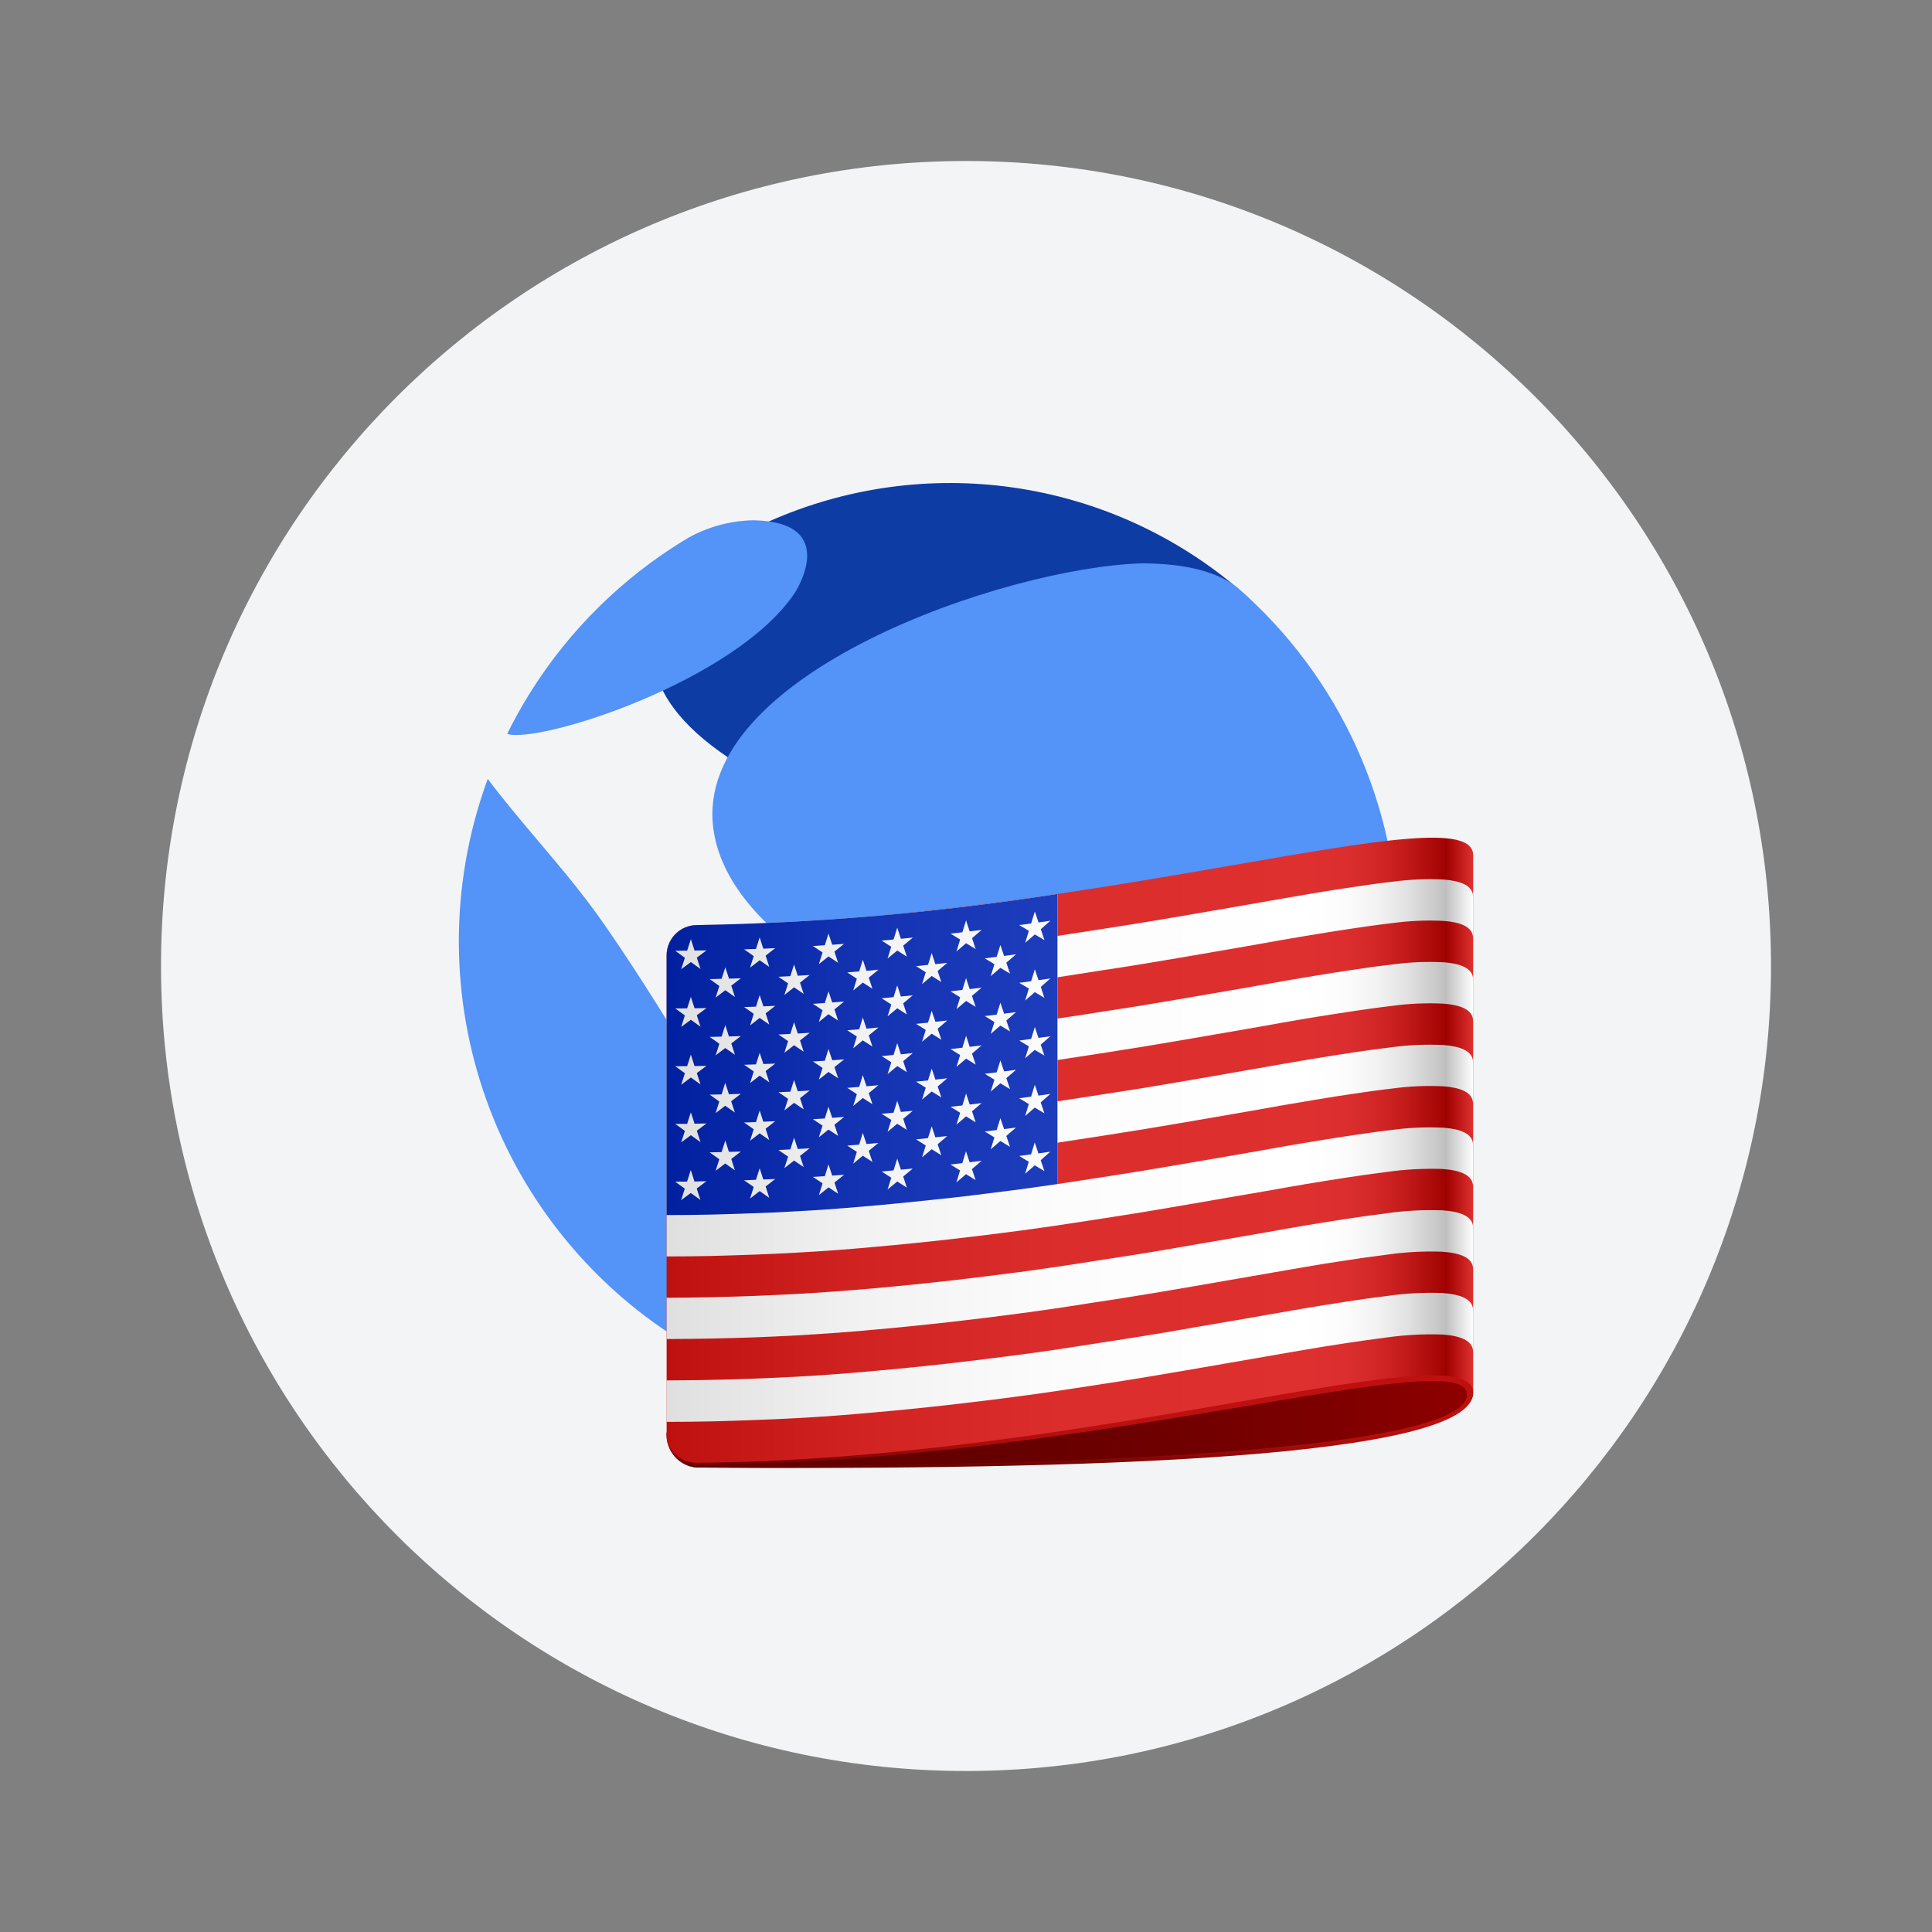 <svg width="24" height="24" viewBox="0 0 24 24" fill="none" xmlns="http://www.w3.org/2000/svg">
    <rect x="0" y="0" width="24" height="24" fill="#808080" stroke="none"/>
    <path d="M12 22C17.523 22 22 17.523 22 12C22 6.477 17.523 2 12 2C6.477 2 2 6.477 2 12C2 17.523 6.477 22 12 22Z" fill="#F3F4F5"/>
    <path d="M10.719 14.92C11.039 16.103 12.186 17.005 12.766 16.968C12.786 16.966 14.963 16.561 16.155 14.57C17.082 13.02 16.767 11.524 15.505 11.491C15.052 11.524 10.11 12.666 10.72 14.92L10.719 14.92ZM15.388 7.321L15.386 7.32L15.388 7.319C14.594 6.643 13.624 6.206 12.592 6.057C11.559 5.908 10.506 6.054 9.553 6.477C9.432 6.527 9.315 6.585 9.201 6.649C9.123 6.69 9.045 6.731 8.97 6.777L8.988 6.783C8.765 6.934 8.568 7.121 8.404 7.336C6.816 9.435 12.142 10.961 14.99 10.966C16.3 11.906 16.668 8.318 15.388 7.321V7.321Z" fill="#0E3CA5"/>
    <path d="M9.874 7.364C9.142 8.464 6.705 9.239 6.304 9.118L6.302 9.113C6.318 9.08 6.335 9.047 6.352 9.014C6.767 8.213 7.362 7.519 8.089 6.986C8.239 6.876 8.395 6.773 8.555 6.678C8.802 6.541 9.079 6.468 9.361 6.463C10.446 6.484 9.88 7.355 9.874 7.364L9.874 7.364ZM9.274 15.136C9.326 15.481 9.272 16.847 9.202 16.961C9.141 16.965 9.014 16.973 8.647 16.767C7.474 16.098 6.569 15.043 6.086 13.782C5.604 12.521 5.572 11.132 5.998 9.851C6.017 9.792 6.038 9.734 6.059 9.676C6.48 10.236 6.966 10.742 7.38 11.307C7.774 11.845 8.316 12.722 8.427 12.91C9.112 14.073 9.221 14.791 9.273 15.136L9.274 15.136ZM17.371 11.695C17.372 12.429 17.234 13.156 16.965 13.839C16.277 14.577 11.643 12.759 11.598 12.739C10.964 12.461 9.035 11.617 8.861 10.29C8.611 8.379 12.485 7.048 14.188 6.998C14.392 7 15.013 7.007 15.375 7.302C16.003 7.849 16.506 8.524 16.85 9.282C17.194 10.04 17.372 10.863 17.371 11.695V11.695ZM14.234 16.871C13.729 17.107 13.172 16.935 13.317 16.443C13.594 15.498 16.017 14.53 16.552 14.477C16.618 14.47 16.646 14.515 16.616 14.566C16.059 15.546 15.232 16.346 14.234 16.87" fill="#5493F7"/>
    <path d="M8.281 17.797C8.274 17.903 8.309 18.008 8.379 18.09C8.448 18.171 8.547 18.221 8.654 18.23C13.562 18.264 18.3 18.038 18.3 17.303C18.3 15.077 8.281 17.797 8.281 17.797Z" fill="url(#paint0_linear_2450_35756)"/>
    <path d="M8.281 17.797C8.274 17.904 8.309 18.009 8.379 18.09C8.449 18.171 8.548 18.222 8.655 18.23C13.562 18.267 18.294 18.113 18.299 17.303C18.299 15.077 8.281 17.797 8.281 17.797ZM8.655 18.202C8.642 18.202 8.629 18.201 8.616 18.2C8.541 18.189 8.471 18.157 8.415 18.107C8.358 18.057 8.318 17.991 8.298 17.918C8.319 17.997 8.365 18.067 8.43 18.118C8.494 18.169 8.573 18.198 8.655 18.2C13.558 18.169 18.223 16.659 18.223 17.324C18.223 18.002 13.559 18.235 8.655 18.202V18.202Z" fill="url(#paint1_linear_2450_35756)"/>
    <path d="M8.656 11.492C8.606 11.492 8.558 11.502 8.512 11.521C8.467 11.539 8.425 11.567 8.391 11.602C8.356 11.637 8.328 11.678 8.309 11.723C8.291 11.769 8.281 11.818 8.281 11.867V17.797C8.281 17.896 8.32 17.991 8.39 18.061C8.46 18.131 8.554 18.171 8.653 18.171C13.561 18.135 18.305 16.51 18.3 17.303V10.624C18.305 9.831 13.563 11.456 8.656 11.492V11.492Z" fill="url(#paint2_linear_2450_35756)"/>
    <path d="M9.379 15.585C9.554 15.578 9.725 15.571 9.893 15.561C10.062 15.552 10.226 15.541 10.388 15.529C10.55 15.517 10.709 15.504 10.866 15.489C11.022 15.475 11.177 15.461 11.329 15.445C11.482 15.43 11.632 15.414 11.781 15.397C12.074 15.364 12.367 15.328 12.659 15.289C12.803 15.27 12.947 15.25 13.091 15.229C13.234 15.208 13.376 15.186 13.519 15.164C13.663 15.142 13.807 15.12 13.951 15.097C14.095 15.074 14.24 15.051 14.386 15.026C14.531 15.002 14.677 14.976 14.825 14.951C14.974 14.925 15.124 14.9 15.275 14.873C15.427 14.847 15.581 14.821 15.736 14.794C15.892 14.766 16.05 14.738 16.211 14.711C16.372 14.684 16.535 14.658 16.702 14.632C16.869 14.607 17.022 14.584 17.23 14.558C17.456 14.526 17.685 14.514 17.914 14.521C18.129 14.536 18.299 14.591 18.299 14.741V14.226C18.299 14.079 18.136 14.025 17.936 14.009C17.722 13.998 17.508 14.007 17.296 14.036C17.097 14.059 16.953 14.081 16.802 14.103C16.652 14.125 16.506 14.148 16.361 14.172C16.217 14.195 16.075 14.22 15.934 14.244C15.793 14.269 15.653 14.294 15.511 14.319C15.37 14.343 15.228 14.368 15.083 14.393L14.64 14.469C14.49 14.495 14.337 14.521 14.177 14.547C14.017 14.573 13.85 14.599 13.677 14.626C13.504 14.652 13.324 14.681 13.136 14.709V14.195C13.324 14.167 13.504 14.138 13.677 14.112C13.85 14.085 14.017 14.059 14.177 14.033C14.337 14.007 14.491 13.981 14.64 13.955C14.79 13.929 14.938 13.904 15.083 13.879L15.511 13.805L15.934 13.73C16.075 13.706 16.217 13.682 16.361 13.658C16.506 13.633 16.652 13.611 16.802 13.589C16.953 13.566 17.097 13.545 17.296 13.522C17.508 13.493 17.722 13.484 17.936 13.495C18.136 13.511 18.299 13.565 18.299 13.713V13.199C18.299 13.052 18.136 12.998 17.936 12.982C17.722 12.971 17.508 12.98 17.296 13.008C17.097 13.032 16.953 13.053 16.803 13.075C16.652 13.098 16.506 13.121 16.361 13.145C16.217 13.168 16.075 13.193 15.934 13.217C15.793 13.242 15.653 13.267 15.512 13.291L15.083 13.366C14.938 13.391 14.791 13.416 14.641 13.442C14.49 13.468 14.337 13.494 14.177 13.52C14.017 13.545 13.85 13.572 13.677 13.598C13.504 13.625 13.324 13.653 13.137 13.681V13.168C13.324 13.14 13.505 13.111 13.677 13.085C13.85 13.057 14.017 13.032 14.177 13.006C14.337 12.98 14.491 12.954 14.641 12.928L15.083 12.852C15.227 12.827 15.37 12.803 15.512 12.778L15.934 12.703C16.223 12.652 16.513 12.605 16.803 12.562C16.953 12.54 17.097 12.518 17.297 12.495C17.509 12.466 17.723 12.457 17.936 12.468C18.136 12.484 18.3 12.538 18.3 12.686V12.171C18.3 12.023 18.136 11.97 17.936 11.954C17.723 11.943 17.509 11.952 17.297 11.981C17.097 12.004 16.953 12.025 16.803 12.048C16.652 12.07 16.506 12.093 16.362 12.117C16.217 12.14 16.076 12.165 15.934 12.189L15.512 12.264L15.083 12.338C14.939 12.363 14.792 12.387 14.641 12.414C14.49 12.44 14.337 12.466 14.177 12.492C14.017 12.517 13.85 12.544 13.677 12.57C13.504 12.597 13.324 12.626 13.137 12.653V12.14C13.324 12.112 13.503 12.083 13.677 12.056C13.85 12.03 14.017 12.004 14.177 11.978C14.337 11.952 14.49 11.926 14.641 11.9L15.083 11.824C15.227 11.799 15.37 11.775 15.512 11.75C15.653 11.725 15.793 11.7 15.934 11.675C16.076 11.651 16.217 11.626 16.362 11.603C16.506 11.579 16.652 11.556 16.803 11.534C16.953 11.512 17.097 11.49 17.297 11.467C17.509 11.438 17.723 11.429 17.936 11.44C18.137 11.456 18.3 11.51 18.3 11.657V11.144C18.3 10.996 18.137 10.943 17.936 10.926C17.723 10.915 17.509 10.925 17.297 10.953C17.097 10.976 16.953 10.998 16.803 11.02C16.652 11.042 16.506 11.065 16.362 11.089C16.218 11.113 16.076 11.137 15.935 11.162C15.794 11.186 15.653 11.211 15.512 11.236C15.37 11.261 15.228 11.285 15.084 11.31L14.641 11.386C14.32 11.442 13.999 11.494 13.677 11.543C13.504 11.569 13.324 11.598 13.137 11.626V11.105C11.653 11.337 10.156 11.466 8.655 11.492C8.606 11.492 8.557 11.502 8.512 11.521C8.467 11.54 8.425 11.567 8.39 11.602C8.356 11.637 8.328 11.678 8.309 11.723C8.29 11.769 8.281 11.818 8.281 11.867V15.608C8.473 15.608 8.659 15.606 8.842 15.602C9.025 15.598 9.204 15.591 9.379 15.585V15.585Z" fill="url(#paint3_linear_2450_35756)"/>
    <path d="M9.378 16.613C9.553 16.606 9.725 16.598 9.893 16.589C10.061 16.579 10.226 16.569 10.388 16.557C10.551 16.545 10.709 16.532 10.866 16.517C11.022 16.503 11.177 16.489 11.329 16.473C11.482 16.457 11.633 16.442 11.781 16.425C12.074 16.392 12.366 16.356 12.659 16.317C12.803 16.298 12.946 16.278 13.09 16.257C13.234 16.236 13.376 16.214 13.519 16.191C13.662 16.169 13.807 16.147 13.951 16.125C14.095 16.102 14.24 16.078 14.386 16.054C14.531 16.03 14.678 16.004 14.826 15.979L15.276 15.901C15.427 15.875 15.581 15.849 15.737 15.821C15.892 15.794 16.05 15.766 16.211 15.739C16.372 15.711 16.536 15.685 16.703 15.66C16.869 15.634 17.021 15.612 17.23 15.586C17.457 15.553 17.686 15.541 17.914 15.549C18.13 15.564 18.3 15.618 18.3 15.768V15.254C18.3 15.104 18.13 15.049 17.915 15.035C17.686 15.027 17.457 15.039 17.23 15.071C17.021 15.097 16.869 15.12 16.703 15.145C16.536 15.171 16.372 15.197 16.211 15.224C16.05 15.251 15.893 15.279 15.737 15.307C15.581 15.334 15.428 15.361 15.276 15.387C15.124 15.413 14.974 15.438 14.826 15.464C14.678 15.49 14.531 15.515 14.386 15.54C14.241 15.564 14.095 15.588 13.951 15.61L13.519 15.677C13.376 15.7 13.233 15.722 13.09 15.742C12.947 15.763 12.804 15.784 12.659 15.803C12.514 15.822 12.369 15.84 12.223 15.858C12.076 15.876 11.93 15.894 11.781 15.911C11.632 15.927 11.482 15.943 11.329 15.959C11.177 15.975 11.022 15.988 10.866 16.003C10.709 16.017 10.55 16.03 10.388 16.042C10.227 16.054 10.061 16.065 9.893 16.074C9.724 16.083 9.553 16.091 9.378 16.098C9.203 16.105 9.025 16.11 8.842 16.114C8.659 16.118 8.472 16.121 8.281 16.121V16.634C8.647 16.633 9.013 16.626 9.378 16.613V16.613Z" fill="url(#paint4_linear_2450_35756)"/>
    <path d="M17.914 16.062C17.686 16.054 17.457 16.066 17.23 16.099C17.021 16.124 16.869 16.147 16.703 16.173C16.536 16.198 16.372 16.225 16.211 16.252C16.051 16.279 15.892 16.307 15.737 16.334C15.582 16.362 15.427 16.388 15.276 16.414L14.826 16.491C14.677 16.517 14.531 16.543 14.386 16.567C14.24 16.591 14.095 16.615 13.951 16.637C13.806 16.66 13.663 16.682 13.519 16.704C13.375 16.726 13.233 16.749 13.09 16.77C12.947 16.791 12.802 16.811 12.658 16.83C12.366 16.869 12.073 16.904 11.781 16.938C11.632 16.955 11.481 16.97 11.329 16.986C11.176 17.002 11.022 17.016 10.865 17.03C10.708 17.044 10.55 17.058 10.388 17.07C10.226 17.082 10.061 17.093 9.892 17.102C9.355 17.131 8.818 17.147 8.28 17.148V17.663C8.472 17.663 8.659 17.661 8.841 17.657C9.023 17.652 9.202 17.647 9.378 17.64C9.553 17.634 9.724 17.626 9.892 17.617C10.06 17.608 10.225 17.597 10.388 17.585C10.55 17.573 10.709 17.559 10.865 17.545C11.022 17.531 11.176 17.517 11.329 17.501C11.482 17.486 11.633 17.47 11.781 17.453C11.928 17.436 12.076 17.419 12.222 17.401C12.368 17.383 12.514 17.365 12.658 17.345C12.803 17.326 12.946 17.306 13.09 17.285C13.234 17.264 13.376 17.242 13.519 17.22C13.662 17.198 13.807 17.175 13.951 17.153C14.095 17.13 14.24 17.107 14.385 17.082C14.531 17.058 14.678 17.032 14.826 17.007L15.276 16.929L15.737 16.849C15.892 16.822 16.05 16.794 16.211 16.767C16.372 16.74 16.536 16.713 16.703 16.688C16.869 16.663 17.022 16.64 17.23 16.614C17.457 16.582 17.686 16.57 17.914 16.578C18.13 16.592 18.3 16.647 18.3 16.797V16.281C18.3 16.131 18.13 16.077 17.914 16.062V16.062Z" fill="url(#paint5_linear_2450_35756)"/>
    <path d="M9.346 15.072C9.509 15.066 9.666 15.06 9.82 15.051C9.974 15.043 10.124 15.034 10.271 15.024C10.418 15.013 10.565 15.002 10.71 14.989C11.007 14.964 11.303 14.935 11.6 14.903C11.753 14.887 11.91 14.87 12.072 14.85C12.235 14.83 12.405 14.809 12.582 14.786C12.758 14.762 12.943 14.738 13.136 14.709V11.105C11.653 11.337 10.156 11.466 8.656 11.492C8.607 11.492 8.558 11.502 8.512 11.521C8.467 11.54 8.426 11.567 8.391 11.602C8.356 11.637 8.329 11.678 8.31 11.724C8.291 11.769 8.281 11.818 8.281 11.867V15.094C8.476 15.094 8.66 15.092 8.837 15.088C9.014 15.084 9.183 15.078 9.346 15.072V15.072Z" fill="url(#paint6_linear_2450_35756)"/>
    <path d="M9.437 11.644C9.419 11.701 9.41 11.73 9.391 11.788L9.244 11.793L9.363 11.877L9.317 12.021C9.365 11.984 9.389 11.966 9.437 11.929C9.485 11.962 9.508 11.978 9.556 12.011C9.538 11.956 9.529 11.928 9.511 11.871L9.63 11.778C9.571 11.781 9.541 11.782 9.482 11.785L9.437 11.644Z" fill="url(#paint7_linear_2450_35756)"/>
    <path d="M9.864 13.416L9.818 13.561L9.67 13.568L9.79 13.65C9.772 13.708 9.763 13.737 9.744 13.794C9.792 13.757 9.816 13.738 9.864 13.7C9.912 13.732 9.936 13.748 9.984 13.781L9.938 13.642L10.058 13.547C9.999 13.55 9.969 13.552 9.91 13.556L9.864 13.416Z" fill="url(#paint8_linear_2450_35756)"/>
    <path d="M9.91 14.273L9.864 14.133L9.818 14.278L9.67 14.286C9.718 14.319 9.742 14.335 9.79 14.368C9.772 14.425 9.763 14.454 9.744 14.511C9.792 14.474 9.816 14.455 9.864 14.417C9.912 14.449 9.936 14.466 9.984 14.498L9.938 14.359L10.058 14.264C9.999 14.268 9.969 14.271 9.91 14.273V14.273Z" fill="url(#paint9_linear_2450_35756)"/>
    <path d="M9.437 13.078C9.419 13.136 9.409 13.164 9.391 13.222C9.332 13.224 9.303 13.225 9.244 13.227C9.292 13.261 9.315 13.277 9.363 13.31L9.318 13.454C9.365 13.418 9.389 13.399 9.437 13.362C9.485 13.395 9.508 13.412 9.557 13.445C9.538 13.389 9.529 13.361 9.511 13.305L9.63 13.212C9.571 13.214 9.541 13.216 9.483 13.218L9.437 13.078Z" fill="url(#paint10_linear_2450_35756)"/>
    <path d="M9.437 13.795L9.391 13.939C9.332 13.941 9.302 13.942 9.243 13.944L9.363 14.028L9.317 14.171L9.437 14.079L9.556 14.162C9.538 14.105 9.529 14.078 9.511 14.021C9.559 13.984 9.582 13.965 9.63 13.928L9.482 13.934L9.437 13.795V13.795Z" fill="url(#paint11_linear_2450_35756)"/>
    <path d="M9.437 12.361L9.391 12.505L9.244 12.51L9.363 12.594L9.318 12.738C9.365 12.701 9.389 12.682 9.437 12.645C9.485 12.678 9.508 12.695 9.557 12.728C9.538 12.672 9.529 12.644 9.511 12.588L9.63 12.495C9.571 12.497 9.542 12.499 9.483 12.501C9.464 12.445 9.455 12.417 9.437 12.361V12.361Z" fill="url(#paint12_linear_2450_35756)"/>
    <path d="M10.718 14.073L10.673 14.219C10.614 14.224 10.584 14.226 10.525 14.231C10.573 14.263 10.597 14.279 10.644 14.309L10.599 14.455L10.718 14.357L10.838 14.434C10.823 14.389 10.807 14.342 10.792 14.296L10.912 14.198C10.853 14.203 10.823 14.206 10.764 14.211C10.746 14.155 10.737 14.128 10.718 14.073V14.073Z" fill="url(#paint13_linear_2450_35756)"/>
    <path d="M9.864 12.699L9.818 12.844C9.759 12.847 9.73 12.848 9.67 12.851L9.79 12.933L9.744 13.078L9.864 12.984C9.912 13.016 9.936 13.032 9.984 13.065C9.966 13.009 9.956 12.981 9.938 12.925L10.058 12.83C9.999 12.834 9.969 12.836 9.91 12.839L9.864 12.699Z" fill="url(#paint14_linear_2450_35756)"/>
    <path d="M10.292 13.748L10.246 13.894L10.098 13.903L10.218 13.983L10.172 14.128L10.292 14.032L10.412 14.111L10.366 13.972C10.414 13.934 10.438 13.914 10.486 13.875L10.338 13.886C10.322 13.84 10.307 13.794 10.292 13.748V13.748Z" fill="url(#paint15_linear_2450_35756)"/>
    <path d="M10.338 14.604L10.292 14.465L10.246 14.611C10.187 14.615 10.158 14.617 10.098 14.62L10.218 14.7L10.173 14.846C10.22 14.807 10.244 14.788 10.292 14.75C10.34 14.782 10.364 14.798 10.412 14.829L10.366 14.69C10.414 14.652 10.438 14.632 10.486 14.593L10.338 14.604V14.604Z" fill="url(#paint16_linear_2450_35756)"/>
    <path d="M9.864 11.982L9.818 12.126C9.759 12.129 9.73 12.131 9.67 12.134L9.79 12.216C9.772 12.274 9.763 12.303 9.744 12.36C9.792 12.322 9.816 12.303 9.864 12.265C9.912 12.297 9.936 12.313 9.984 12.347L9.938 12.207C9.986 12.169 10.01 12.15 10.058 12.112C9.999 12.116 9.969 12.117 9.91 12.121L9.864 11.982Z" fill="url(#paint17_linear_2450_35756)"/>
    <path d="M10.292 13.031L10.246 13.177C10.187 13.18 10.158 13.183 10.098 13.186L10.218 13.266L10.172 13.411L10.292 13.316L10.412 13.395L10.366 13.256L10.486 13.16L10.338 13.171L10.292 13.031Z" fill="url(#paint18_linear_2450_35756)"/>
    <path d="M9.482 14.652L9.437 14.512L9.391 14.656L9.243 14.662C9.291 14.695 9.315 14.712 9.363 14.745L9.317 14.889L9.437 14.796L9.556 14.88L9.511 14.739L9.63 14.646L9.482 14.652V14.652Z" fill="url(#paint19_linear_2450_35756)"/>
    <path d="M8.582 13.101L8.536 13.244C8.477 13.244 8.447 13.244 8.388 13.245C8.436 13.28 8.46 13.297 8.508 13.332L8.462 13.475L8.582 13.385C8.63 13.42 8.654 13.437 8.702 13.471L8.656 13.33L8.776 13.24C8.717 13.241 8.687 13.242 8.628 13.243L8.582 13.101Z" fill="url(#paint20_linear_2450_35756)"/>
    <path d="M8.582 12.384L8.536 12.526C8.477 12.526 8.447 12.527 8.388 12.527L8.508 12.614L8.462 12.757L8.582 12.668L8.702 12.754L8.656 12.612C8.704 12.577 8.728 12.559 8.776 12.523C8.717 12.524 8.687 12.524 8.628 12.525L8.582 12.384V12.384Z" fill="url(#paint21_linear_2450_35756)"/>
    <path d="M8.627 14.677L8.581 14.535L8.535 14.678C8.476 14.679 8.446 14.679 8.387 14.679L8.507 14.766L8.461 14.909L8.581 14.82L8.701 14.906C8.686 14.859 8.67 14.811 8.655 14.764L8.775 14.674C8.716 14.676 8.687 14.676 8.627 14.677V14.677Z" fill="url(#paint22_linear_2450_35756)"/>
    <path d="M10.172 12.695L10.291 12.599C10.339 12.631 10.364 12.647 10.411 12.678L10.366 12.539L10.485 12.442C10.426 12.447 10.397 12.449 10.338 12.453L10.292 12.315L10.246 12.46C10.187 12.464 10.157 12.466 10.098 12.47L10.218 12.549L10.172 12.695V12.695Z" fill="url(#paint23_linear_2450_35756)"/>
    <path d="M10.172 11.977C10.22 11.939 10.244 11.92 10.292 11.881C10.34 11.913 10.364 11.929 10.411 11.96L10.366 11.821C10.414 11.783 10.438 11.763 10.485 11.725C10.426 11.729 10.397 11.731 10.338 11.736L10.292 11.597L10.246 11.742C10.187 11.746 10.157 11.748 10.098 11.752L10.218 11.832L10.172 11.977Z" fill="url(#paint24_linear_2450_35756)"/>
    <path d="M8.582 13.818L8.536 13.961H8.388L8.508 14.049L8.462 14.191L8.582 14.102L8.702 14.188L8.656 14.046L8.776 13.956C8.717 13.957 8.687 13.958 8.628 13.959L8.582 13.818V13.818Z" fill="url(#paint25_linear_2450_35756)"/>
    <path d="M9.01 12.016L8.964 12.159C8.905 12.161 8.875 12.162 8.816 12.163L8.936 12.248L8.89 12.392L9.01 12.301L9.13 12.385L9.084 12.244L9.203 12.153L9.056 12.157C9.037 12.101 9.028 12.073 9.01 12.016V12.016Z" fill="url(#paint26_linear_2450_35756)"/>
    <path d="M9.01 12.734L8.964 12.877L8.816 12.881C8.864 12.915 8.888 12.932 8.936 12.966C8.917 13.023 8.908 13.052 8.89 13.11C8.938 13.073 8.962 13.056 9.009 13.019C9.057 13.053 9.082 13.069 9.13 13.103L9.084 12.962L9.203 12.871L9.055 12.875C9.037 12.818 9.028 12.79 9.01 12.734V12.734Z" fill="url(#paint27_linear_2450_35756)"/>
    <path d="M9.055 14.309L9.01 14.168L8.964 14.312C8.904 14.313 8.875 14.314 8.815 14.315L8.935 14.4L8.89 14.544L9.009 14.453L9.129 14.538L9.084 14.397L9.203 14.305L9.055 14.309Z" fill="url(#paint28_linear_2450_35756)"/>
    <path d="M9.009 13.451L8.964 13.595C8.905 13.596 8.875 13.597 8.816 13.598L8.935 13.683C8.917 13.741 8.908 13.769 8.89 13.827L9.009 13.736L9.129 13.82C9.111 13.764 9.102 13.736 9.083 13.68C9.131 13.643 9.156 13.625 9.203 13.588C9.144 13.59 9.114 13.591 9.055 13.593L9.009 13.451V13.451Z" fill="url(#paint29_linear_2450_35756)"/>
    <path d="M8.582 11.667L8.536 11.809C8.477 11.809 8.447 11.81 8.388 11.811C8.436 11.846 8.46 11.863 8.508 11.898L8.462 12.04L8.582 11.951C8.63 11.986 8.654 12.003 8.702 12.037L8.656 11.896L8.776 11.806C8.717 11.807 8.687 11.808 8.628 11.808L8.582 11.667V11.667Z" fill="url(#paint30_linear_2450_35756)"/>
    <path d="M10.718 13.356L10.673 13.502C10.613 13.507 10.584 13.509 10.525 13.514C10.573 13.546 10.596 13.561 10.644 13.592L10.599 13.738C10.647 13.699 10.671 13.679 10.718 13.64L10.838 13.717L10.792 13.579L10.912 13.481C10.852 13.486 10.823 13.489 10.764 13.494C10.746 13.439 10.737 13.411 10.718 13.356V13.356Z" fill="url(#paint31_linear_2450_35756)"/>
    <path d="M12.427 13.173L12.381 13.321L12.233 13.339L12.353 13.412L12.307 13.56L12.427 13.457C12.475 13.486 12.499 13.501 12.547 13.53L12.501 13.393L12.621 13.29L12.473 13.309L12.427 13.173Z" fill="url(#paint32_linear_2450_35756)"/>
    <path d="M12.427 12.456C12.409 12.515 12.399 12.545 12.381 12.604C12.322 12.611 12.292 12.615 12.233 12.622C12.281 12.652 12.305 12.666 12.353 12.696L12.307 12.843C12.355 12.802 12.379 12.782 12.427 12.74L12.547 12.813L12.501 12.677L12.621 12.573C12.562 12.581 12.532 12.585 12.473 12.592L12.427 12.456V12.456Z" fill="url(#paint33_linear_2450_35756)"/>
    <path d="M12.473 14.026L12.427 13.89L12.381 14.038C12.322 14.045 12.292 14.049 12.233 14.056L12.353 14.129L12.307 14.277L12.427 14.174C12.475 14.203 12.499 14.218 12.547 14.247L12.501 14.111L12.621 14.007L12.473 14.026V14.026Z" fill="url(#paint34_linear_2450_35756)"/>
    <path d="M12.001 12.15C11.983 12.209 11.974 12.238 11.955 12.297L11.808 12.315L11.927 12.389L11.882 12.536C11.93 12.495 11.953 12.475 12.001 12.434L12.12 12.508L12.074 12.371L12.194 12.269L12.046 12.287C12.03 12.241 12.015 12.196 12.001 12.15V12.15Z" fill="url(#paint35_linear_2450_35756)"/>
    <path d="M12.427 11.739L12.381 11.886C12.322 11.894 12.292 11.898 12.233 11.905L12.353 11.978L12.307 12.126C12.355 12.085 12.379 12.064 12.427 12.023L12.547 12.095C12.532 12.05 12.517 12.005 12.501 11.959C12.549 11.918 12.573 11.897 12.621 11.855L12.473 11.875L12.427 11.739Z" fill="url(#paint36_linear_2450_35756)"/>
    <path d="M12.001 11.433C11.983 11.492 11.974 11.522 11.955 11.581L11.808 11.598C11.856 11.627 11.88 11.642 11.927 11.671L11.882 11.819C11.93 11.778 11.953 11.758 12.001 11.717L12.12 11.79L12.075 11.654C12.123 11.613 12.146 11.592 12.194 11.552L12.046 11.57C12.03 11.524 12.015 11.479 12.001 11.433V11.433Z" fill="url(#paint37_linear_2450_35756)"/>
    <path d="M12.855 12.758L12.809 12.906C12.75 12.914 12.72 12.918 12.661 12.926L12.781 12.998L12.735 13.146L12.854 13.042L12.974 13.113C12.956 13.059 12.947 13.032 12.928 12.977C12.976 12.936 13 12.915 13.048 12.873C12.989 12.881 12.959 12.885 12.9 12.893L12.855 12.758V12.758Z" fill="url(#paint38_linear_2450_35756)"/>
    <path d="M12.855 12.041L12.809 12.189C12.75 12.197 12.72 12.201 12.661 12.209C12.709 12.238 12.733 12.252 12.781 12.28L12.735 12.429L12.855 12.325L12.974 12.396C12.956 12.342 12.947 12.315 12.929 12.26C12.977 12.218 13 12.197 13.048 12.155L12.901 12.176L12.855 12.041V12.041Z" fill="url(#paint39_linear_2450_35756)"/>
    <path d="M12.9 14.328L12.854 14.192L12.808 14.34C12.749 14.348 12.72 14.352 12.661 14.36L12.78 14.432L12.734 14.581C12.782 14.539 12.806 14.518 12.854 14.476L12.974 14.548L12.928 14.412L13.047 14.307C12.988 14.315 12.96 14.32 12.9 14.328Z" fill="url(#paint40_linear_2450_35756)"/>
    <path d="M12.855 11.323L12.809 11.472C12.75 11.48 12.72 11.484 12.661 11.492L12.781 11.563L12.735 11.712L12.855 11.608C12.903 11.636 12.927 11.65 12.975 11.679C12.956 11.624 12.947 11.597 12.929 11.543C12.977 11.501 13.001 11.48 13.048 11.438C12.989 11.447 12.96 11.451 12.901 11.459L12.855 11.323Z" fill="url(#paint41_linear_2450_35756)"/>
    <path d="M12.855 13.475L12.809 13.623L12.661 13.643L12.78 13.715L12.735 13.863L12.854 13.759L12.974 13.83L12.928 13.694C12.976 13.652 13 13.632 13.048 13.589C12.989 13.598 12.959 13.602 12.9 13.61L12.855 13.475V13.475Z" fill="url(#paint42_linear_2450_35756)"/>
    <path d="M12.001 12.867C11.983 12.926 11.974 12.956 11.955 13.015L11.808 13.032C11.856 13.061 11.88 13.076 11.927 13.106L11.882 13.253L12.001 13.151L12.12 13.225L12.075 13.088C12.123 13.047 12.146 13.027 12.194 12.986C12.135 12.993 12.105 12.997 12.046 13.004L12.001 12.867Z" fill="url(#paint43_linear_2450_35756)"/>
    <path d="M10.718 11.922L10.673 12.067C10.614 12.073 10.584 12.075 10.525 12.08L10.644 12.158L10.599 12.304C10.647 12.265 10.671 12.245 10.718 12.206C10.766 12.238 10.79 12.252 10.838 12.283L10.792 12.145C10.84 12.106 10.864 12.086 10.912 12.046L10.764 12.06C10.746 12.004 10.737 11.977 10.718 11.922V11.922Z" fill="url(#paint44_linear_2450_35756)"/>
    <path d="M11.146 13.675L11.1 13.822C11.041 13.828 11.011 13.83 10.952 13.836L11.072 13.912L11.026 14.059L11.146 13.96C11.194 13.99 11.217 14.005 11.265 14.036L11.22 13.898C11.268 13.859 11.291 13.838 11.339 13.799L11.191 13.813C11.173 13.759 11.164 13.731 11.146 13.675V13.675Z" fill="url(#paint45_linear_2450_35756)"/>
    <path d="M12.001 13.584L11.955 13.732C11.896 13.738 11.867 13.742 11.808 13.749C11.856 13.779 11.88 13.793 11.927 13.823L11.882 13.97C11.93 13.93 11.953 13.909 12.001 13.868L12.12 13.942L12.075 13.805C12.123 13.764 12.146 13.744 12.194 13.703C12.135 13.71 12.105 13.713 12.046 13.721C12.031 13.675 12.015 13.63 12.001 13.584V13.584Z" fill="url(#paint46_linear_2450_35756)"/>
    <path d="M11.146 12.241L11.1 12.387L10.952 12.401L11.072 12.478L11.026 12.625C11.074 12.585 11.098 12.565 11.146 12.525C11.194 12.556 11.217 12.571 11.265 12.602C11.247 12.546 11.238 12.519 11.22 12.464C11.268 12.424 11.292 12.404 11.339 12.364L11.191 12.379L11.146 12.241Z" fill="url(#paint47_linear_2450_35756)"/>
    <path d="M11.146 14.393L11.1 14.539C11.041 14.545 11.011 14.547 10.952 14.553L11.072 14.63L11.026 14.776L11.146 14.677L11.265 14.753L11.22 14.615C11.268 14.576 11.291 14.556 11.339 14.516L11.191 14.53L11.146 14.393V14.393Z" fill="url(#paint48_linear_2450_35756)"/>
    <path d="M10.718 12.64L10.673 12.786C10.613 12.791 10.584 12.793 10.525 12.798C10.573 12.83 10.596 12.846 10.644 12.876L10.599 13.022L10.718 12.924C10.766 12.955 10.79 12.971 10.838 13.001L10.792 12.863L10.912 12.764C10.852 12.77 10.823 12.773 10.764 12.778L10.718 12.64Z" fill="url(#paint49_linear_2450_35756)"/>
    <path d="M11.146 11.524L11.1 11.671C11.041 11.676 11.011 11.679 10.952 11.684L11.071 11.761L11.026 11.907L11.146 11.808C11.194 11.838 11.217 11.854 11.265 11.884L11.22 11.747C11.268 11.707 11.292 11.687 11.34 11.647C11.28 11.653 11.251 11.656 11.191 11.662L11.146 11.524V11.524Z" fill="url(#paint50_linear_2450_35756)"/>
    <path d="M11.146 12.958L11.1 13.105L10.952 13.119L11.072 13.196L11.026 13.343L11.146 13.243L11.265 13.319L11.22 13.182L11.339 13.082C11.28 13.088 11.251 13.091 11.191 13.097C11.173 13.041 11.164 13.013 11.146 12.958V12.958Z" fill="url(#paint51_linear_2450_35756)"/>
    <path d="M12.045 14.438C12.027 14.384 12.018 14.356 12 14.302L11.954 14.449C11.896 14.456 11.866 14.459 11.807 14.466L11.926 14.54L11.881 14.688C11.929 14.647 11.952 14.626 12 14.586C12.048 14.615 12.072 14.63 12.119 14.659L12.074 14.523L12.194 14.42L12.045 14.438Z" fill="url(#paint52_linear_2450_35756)"/>
    <path d="M11.619 14.128L11.574 13.991L11.528 14.138L11.38 14.154L11.5 14.23L11.454 14.377L11.574 14.276L11.693 14.351L11.648 14.214C11.695 14.174 11.72 14.153 11.767 14.113C11.708 14.118 11.678 14.122 11.619 14.128V14.128Z" fill="url(#paint53_linear_2450_35756)"/>
    <path d="M11.574 11.839L11.528 11.986C11.469 11.993 11.439 11.995 11.38 12.002L11.5 12.078L11.454 12.225L11.574 12.124L11.693 12.199L11.648 12.062L11.767 11.961L11.619 11.977L11.574 11.839V11.839Z" fill="url(#paint54_linear_2450_35756)"/>
    <path d="M11.574 13.274L11.528 13.421L11.38 13.437L11.5 13.512L11.454 13.659L11.574 13.559L11.694 13.633L11.648 13.497L11.767 13.395C11.708 13.402 11.678 13.405 11.62 13.411L11.574 13.274V13.274Z" fill="url(#paint55_linear_2450_35756)"/>
    <path d="M11.574 12.556C11.556 12.615 11.546 12.645 11.528 12.704C11.469 12.71 11.439 12.713 11.38 12.719L11.5 12.794L11.454 12.941L11.574 12.841L11.694 12.916L11.648 12.779C11.696 12.738 11.72 12.718 11.767 12.677C11.708 12.684 11.679 12.687 11.62 12.693L11.574 12.556Z" fill="url(#paint56_linear_2450_35756)"/>
    <defs>
        <linearGradient id="paint0_linear_2450_35756" x1="8.281" y1="17.33" x2="18.3" y2="17.33" gradientUnits="userSpaceOnUse">
            <stop stop-color="#600000"/>
            <stop offset="0.327" stop-color="#630000"/>
            <stop offset="0.59" stop-color="#6D0000"/>
            <stop offset="0.83" stop-color="#7E0000"/>
            <stop offset="1" stop-color="#8F0000"/>
        </linearGradient>
        <linearGradient id="paint1_linear_2450_35756" x1="13.29" y1="16.427" x2="13.29" y2="18.235" gradientUnits="userSpaceOnUse">
            <stop offset="0.35" stop-color="#BF1010"/>
            <stop offset="0.645" stop-color="#BD1010"/>
            <stop offset="0.752" stop-color="#B60F0F"/>
            <stop offset="0.828" stop-color="#AB0D0D"/>
            <stop offset="0.889" stop-color="#9A0A0A"/>
            <stop offset="0.941" stop-color="#840606"/>
            <stop offset="0.987" stop-color="#690202"/>
            <stop offset="1" stop-color="#600000"/>
        </linearGradient>
        <linearGradient id="paint2_linear_2450_35756" x1="8.281" y1="14.289" x2="18.3" y2="14.289" gradientUnits="userSpaceOnUse">
            <stop stop-color="#BF1010"/>
            <stop offset="0.021" stop-color="#C11212"/>
            <stop offset="0.244" stop-color="#D22323"/>
            <stop offset="0.487" stop-color="#DC2D2D"/>
            <stop offset="0.791" stop-color="#DF3030"/>
            <stop offset="0.841" stop-color="#DC2E2E"/>
            <stop offset="0.882" stop-color="#D22626"/>
            <stop offset="0.919" stop-color="#C11919"/>
            <stop offset="0.954" stop-color="#A90808"/>
            <stop offset="0.966" stop-color="#9F0000"/>
            <stop offset="1" stop-color="#DF3030"/>
        </linearGradient>
        <linearGradient id="paint3_linear_2450_35756" x1="8.281" y1="13.264" x2="18.299" y2="13.264" gradientUnits="userSpaceOnUse">
            <stop stop-color="#DFDFDF"/>
            <stop offset="0.021" stop-color="#E1E1E1"/>
            <stop offset="0.244" stop-color="#F2F2F2"/>
            <stop offset="0.487" stop-color="#FCFCFC"/>
            <stop offset="0.791" stop-color="white"/>
            <stop offset="0.841" stop-color="#FCFCFC"/>
            <stop offset="0.882" stop-color="#F2F2F2"/>
            <stop offset="0.919" stop-color="#E1E1E1"/>
            <stop offset="0.954" stop-color="#C9C9C9"/>
            <stop offset="0.966" stop-color="#BFBFBF"/>
            <stop offset="1" stop-color="white"/>
        </linearGradient>
        <linearGradient id="paint4_linear_2450_35756" x1="8.281" y1="15.833" x2="18.3" y2="15.833" gradientUnits="userSpaceOnUse">
            <stop stop-color="#DFDFDF"/>
            <stop offset="0.021" stop-color="#E1E1E1"/>
            <stop offset="0.244" stop-color="#F2F2F2"/>
            <stop offset="0.487" stop-color="#FCFCFC"/>
            <stop offset="0.791" stop-color="white"/>
            <stop offset="0.841" stop-color="#FCFCFC"/>
            <stop offset="0.882" stop-color="#F2F2F2"/>
            <stop offset="0.919" stop-color="#E1E1E1"/>
            <stop offset="0.954" stop-color="#C9C9C9"/>
            <stop offset="0.966" stop-color="#BFBFBF"/>
            <stop offset="1" stop-color="white"/>
        </linearGradient>
        <linearGradient id="paint5_linear_2450_35756" x1="8.281" y1="16.86" x2="18.3" y2="16.86" gradientUnits="userSpaceOnUse">
            <stop stop-color="#DFDFDF"/>
            <stop offset="0.021" stop-color="#E1E1E1"/>
            <stop offset="0.244" stop-color="#F2F2F2"/>
            <stop offset="0.487" stop-color="#FCFCFC"/>
            <stop offset="0.791" stop-color="white"/>
            <stop offset="0.841" stop-color="#FCFCFC"/>
            <stop offset="0.882" stop-color="#F2F2F2"/>
            <stop offset="0.919" stop-color="#E1E1E1"/>
            <stop offset="0.954" stop-color="#C9C9C9"/>
            <stop offset="0.966" stop-color="#BFBFBF"/>
            <stop offset="1" stop-color="white"/>
        </linearGradient>
        <linearGradient id="paint6_linear_2450_35756" x1="8.281" y1="13.1" x2="18.299" y2="13.1" gradientUnits="userSpaceOnUse">
            <stop stop-color="#00209F"/>
            <stop offset="0.021" stop-color="#0222A1"/>
            <stop offset="0.244" stop-color="#1333B2"/>
            <stop offset="0.487" stop-color="#1D3DBC"/>
            <stop offset="0.791" stop-color="#2040BF"/>
            <stop offset="0.841" stop-color="#1E3DBC"/>
            <stop offset="0.882" stop-color="#1933B2"/>
            <stop offset="0.919" stop-color="#1122A1"/>
            <stop offset="0.954" stop-color="#050A89"/>
            <stop offset="0.966" stop-color="#00007F"/>
            <stop offset="1" stop-color="#2040BF"/>
        </linearGradient>
        <linearGradient id="paint7_linear_2450_35756" x1="8.281" y1="11.832" x2="18.299" y2="11.832" gradientUnits="userSpaceOnUse">
            <stop stop-color="#DFDFDF"/>
            <stop offset="0.021" stop-color="#E1E1E1"/>
            <stop offset="0.244" stop-color="#F2F2F2"/>
            <stop offset="0.487" stop-color="#FCFCFC"/>
            <stop offset="0.791" stop-color="white"/>
            <stop offset="0.841" stop-color="#FCFCFC"/>
            <stop offset="0.882" stop-color="#F2F2F2"/>
            <stop offset="0.919" stop-color="#E1E1E1"/>
            <stop offset="0.954" stop-color="#C9C9C9"/>
            <stop offset="0.966" stop-color="#BFBFBF"/>
            <stop offset="1" stop-color="white"/>
        </linearGradient>
        <linearGradient id="paint8_linear_2450_35756" x1="8.281" y1="13.606" x2="18.299" y2="13.606" gradientUnits="userSpaceOnUse">
            <stop stop-color="#DFDFDF"/>
            <stop offset="0.021" stop-color="#E1E1E1"/>
            <stop offset="0.244" stop-color="#F2F2F2"/>
            <stop offset="0.487" stop-color="#FCFCFC"/>
            <stop offset="0.791" stop-color="white"/>
            <stop offset="0.841" stop-color="#FCFCFC"/>
            <stop offset="0.882" stop-color="#F2F2F2"/>
            <stop offset="0.919" stop-color="#E1E1E1"/>
            <stop offset="0.954" stop-color="#C9C9C9"/>
            <stop offset="0.966" stop-color="#BFBFBF"/>
            <stop offset="1" stop-color="white"/>
        </linearGradient>
        <linearGradient id="paint9_linear_2450_35756" x1="8.281" y1="14.323" x2="18.299" y2="14.323" gradientUnits="userSpaceOnUse">
            <stop stop-color="#DFDFDF"/>
            <stop offset="0.021" stop-color="#E1E1E1"/>
            <stop offset="0.244" stop-color="#F2F2F2"/>
            <stop offset="0.487" stop-color="#FCFCFC"/>
            <stop offset="0.791" stop-color="white"/>
            <stop offset="0.841" stop-color="#FCFCFC"/>
            <stop offset="0.882" stop-color="#F2F2F2"/>
            <stop offset="0.919" stop-color="#E1E1E1"/>
            <stop offset="0.954" stop-color="#C9C9C9"/>
            <stop offset="0.966" stop-color="#BFBFBF"/>
            <stop offset="1" stop-color="white"/>
        </linearGradient>
        <linearGradient id="paint10_linear_2450_35756" x1="8.281" y1="13.266" x2="18.299" y2="13.266" gradientUnits="userSpaceOnUse">
            <stop stop-color="#DFDFDF"/>
            <stop offset="0.021" stop-color="#E1E1E1"/>
            <stop offset="0.244" stop-color="#F2F2F2"/>
            <stop offset="0.487" stop-color="#FCFCFC"/>
            <stop offset="0.791" stop-color="white"/>
            <stop offset="0.841" stop-color="#FCFCFC"/>
            <stop offset="0.882" stop-color="#F2F2F2"/>
            <stop offset="0.919" stop-color="#E1E1E1"/>
            <stop offset="0.954" stop-color="#C9C9C9"/>
            <stop offset="0.966" stop-color="#BFBFBF"/>
            <stop offset="1" stop-color="white"/>
        </linearGradient>
        <linearGradient id="paint11_linear_2450_35756" x1="8.281" y1="13.983" x2="18.299" y2="13.983" gradientUnits="userSpaceOnUse">
            <stop stop-color="#DFDFDF"/>
            <stop offset="0.021" stop-color="#E1E1E1"/>
            <stop offset="0.244" stop-color="#F2F2F2"/>
            <stop offset="0.487" stop-color="#FCFCFC"/>
            <stop offset="0.791" stop-color="white"/>
            <stop offset="0.841" stop-color="#FCFCFC"/>
            <stop offset="0.882" stop-color="#F2F2F2"/>
            <stop offset="0.919" stop-color="#E1E1E1"/>
            <stop offset="0.954" stop-color="#C9C9C9"/>
            <stop offset="0.966" stop-color="#BFBFBF"/>
            <stop offset="1" stop-color="white"/>
        </linearGradient>
        <linearGradient id="paint12_linear_2450_35756" x1="8.281" y1="12.549" x2="18.299" y2="12.549" gradientUnits="userSpaceOnUse">
            <stop stop-color="#DFDFDF"/>
            <stop offset="0.021" stop-color="#E1E1E1"/>
            <stop offset="0.244" stop-color="#F2F2F2"/>
            <stop offset="0.487" stop-color="#FCFCFC"/>
            <stop offset="0.791" stop-color="white"/>
            <stop offset="0.841" stop-color="#FCFCFC"/>
            <stop offset="0.882" stop-color="#F2F2F2"/>
            <stop offset="0.919" stop-color="#E1E1E1"/>
            <stop offset="0.954" stop-color="#C9C9C9"/>
            <stop offset="0.966" stop-color="#BFBFBF"/>
            <stop offset="1" stop-color="white"/>
        </linearGradient>
        <linearGradient id="paint13_linear_2450_35756" x1="8.28" y1="14.264" x2="18.301" y2="14.264" gradientUnits="userSpaceOnUse">
            <stop stop-color="#DFDFDF"/>
            <stop offset="0.021" stop-color="#E1E1E1"/>
            <stop offset="0.244" stop-color="#F2F2F2"/>
            <stop offset="0.487" stop-color="#FCFCFC"/>
            <stop offset="0.791" stop-color="white"/>
            <stop offset="0.841" stop-color="#FCFCFC"/>
            <stop offset="0.882" stop-color="#F2F2F2"/>
            <stop offset="0.919" stop-color="#E1E1E1"/>
            <stop offset="0.954" stop-color="#C9C9C9"/>
            <stop offset="0.966" stop-color="#BFBFBF"/>
            <stop offset="1" stop-color="white"/>
        </linearGradient>
        <linearGradient id="paint14_linear_2450_35756" x1="8.281" y1="12.889" x2="18.299" y2="12.889" gradientUnits="userSpaceOnUse">
            <stop stop-color="#DFDFDF"/>
            <stop offset="0.021" stop-color="#E1E1E1"/>
            <stop offset="0.244" stop-color="#F2F2F2"/>
            <stop offset="0.487" stop-color="#FCFCFC"/>
            <stop offset="0.791" stop-color="white"/>
            <stop offset="0.841" stop-color="#FCFCFC"/>
            <stop offset="0.882" stop-color="#F2F2F2"/>
            <stop offset="0.919" stop-color="#E1E1E1"/>
            <stop offset="0.954" stop-color="#C9C9C9"/>
            <stop offset="0.966" stop-color="#BFBFBF"/>
            <stop offset="1" stop-color="white"/>
        </linearGradient>
        <linearGradient id="paint15_linear_2450_35756" x1="8.281" y1="13.938" x2="18.299" y2="13.938" gradientUnits="userSpaceOnUse">
            <stop stop-color="#DFDFDF"/>
            <stop offset="0.021" stop-color="#E1E1E1"/>
            <stop offset="0.244" stop-color="#F2F2F2"/>
            <stop offset="0.487" stop-color="#FCFCFC"/>
            <stop offset="0.791" stop-color="white"/>
            <stop offset="0.841" stop-color="#FCFCFC"/>
            <stop offset="0.882" stop-color="#F2F2F2"/>
            <stop offset="0.919" stop-color="#E1E1E1"/>
            <stop offset="0.954" stop-color="#C9C9C9"/>
            <stop offset="0.966" stop-color="#BFBFBF"/>
            <stop offset="1" stop-color="white"/>
        </linearGradient>
        <linearGradient id="paint16_linear_2450_35756" x1="8.282" y1="14.655" x2="18.299" y2="14.655" gradientUnits="userSpaceOnUse">
            <stop stop-color="#DFDFDF"/>
            <stop offset="0.021" stop-color="#E1E1E1"/>
            <stop offset="0.244" stop-color="#F2F2F2"/>
            <stop offset="0.487" stop-color="#FCFCFC"/>
            <stop offset="0.791" stop-color="white"/>
            <stop offset="0.841" stop-color="#FCFCFC"/>
            <stop offset="0.882" stop-color="#F2F2F2"/>
            <stop offset="0.919" stop-color="#E1E1E1"/>
            <stop offset="0.954" stop-color="#C9C9C9"/>
            <stop offset="0.966" stop-color="#BFBFBF"/>
            <stop offset="1" stop-color="white"/>
        </linearGradient>
        <linearGradient id="paint17_linear_2450_35756" x1="8.281" y1="12.171" x2="18.299" y2="12.171" gradientUnits="userSpaceOnUse">
            <stop stop-color="#DFDFDF"/>
            <stop offset="0.021" stop-color="#E1E1E1"/>
            <stop offset="0.244" stop-color="#F2F2F2"/>
            <stop offset="0.487" stop-color="#FCFCFC"/>
            <stop offset="0.791" stop-color="white"/>
            <stop offset="0.841" stop-color="#FCFCFC"/>
            <stop offset="0.882" stop-color="#F2F2F2"/>
            <stop offset="0.919" stop-color="#E1E1E1"/>
            <stop offset="0.954" stop-color="#C9C9C9"/>
            <stop offset="0.966" stop-color="#BFBFBF"/>
            <stop offset="1" stop-color="white"/>
        </linearGradient>
        <linearGradient id="paint18_linear_2450_35756" x1="8.282" y1="13.221" x2="18.299" y2="13.221" gradientUnits="userSpaceOnUse">
            <stop stop-color="#DFDFDF"/>
            <stop offset="0.021" stop-color="#E1E1E1"/>
            <stop offset="0.244" stop-color="#F2F2F2"/>
            <stop offset="0.487" stop-color="#FCFCFC"/>
            <stop offset="0.791" stop-color="white"/>
            <stop offset="0.841" stop-color="#FCFCFC"/>
            <stop offset="0.882" stop-color="#F2F2F2"/>
            <stop offset="0.919" stop-color="#E1E1E1"/>
            <stop offset="0.954" stop-color="#C9C9C9"/>
            <stop offset="0.966" stop-color="#BFBFBF"/>
            <stop offset="1" stop-color="white"/>
        </linearGradient>
        <linearGradient id="paint19_linear_2450_35756" x1="8.281" y1="14.701" x2="18.299" y2="14.701" gradientUnits="userSpaceOnUse">
            <stop stop-color="#DFDFDF"/>
            <stop offset="0.021" stop-color="#E1E1E1"/>
            <stop offset="0.244" stop-color="#F2F2F2"/>
            <stop offset="0.487" stop-color="#FCFCFC"/>
            <stop offset="0.791" stop-color="white"/>
            <stop offset="0.841" stop-color="#FCFCFC"/>
            <stop offset="0.882" stop-color="#F2F2F2"/>
            <stop offset="0.919" stop-color="#E1E1E1"/>
            <stop offset="0.954" stop-color="#C9C9C9"/>
            <stop offset="0.966" stop-color="#BFBFBF"/>
            <stop offset="1" stop-color="white"/>
        </linearGradient>
        <linearGradient id="paint20_linear_2450_35756" x1="8.281" y1="13.288" x2="18.301" y2="13.288" gradientUnits="userSpaceOnUse">
            <stop stop-color="#DFDFDF"/>
            <stop offset="0.021" stop-color="#E1E1E1"/>
            <stop offset="0.244" stop-color="#F2F2F2"/>
            <stop offset="0.487" stop-color="#FCFCFC"/>
            <stop offset="0.791" stop-color="white"/>
            <stop offset="0.841" stop-color="#FCFCFC"/>
            <stop offset="0.882" stop-color="#F2F2F2"/>
            <stop offset="0.919" stop-color="#E1E1E1"/>
            <stop offset="0.954" stop-color="#C9C9C9"/>
            <stop offset="0.966" stop-color="#BFBFBF"/>
            <stop offset="1" stop-color="white"/>
        </linearGradient>
        <linearGradient id="paint21_linear_2450_35756" x1="8.281" y1="12.57" x2="18.301" y2="12.57" gradientUnits="userSpaceOnUse">
            <stop stop-color="#DFDFDF"/>
            <stop offset="0.021" stop-color="#E1E1E1"/>
            <stop offset="0.244" stop-color="#F2F2F2"/>
            <stop offset="0.487" stop-color="#FCFCFC"/>
            <stop offset="0.791" stop-color="white"/>
            <stop offset="0.841" stop-color="#FCFCFC"/>
            <stop offset="0.882" stop-color="#F2F2F2"/>
            <stop offset="0.919" stop-color="#E1E1E1"/>
            <stop offset="0.954" stop-color="#C9C9C9"/>
            <stop offset="0.966" stop-color="#BFBFBF"/>
            <stop offset="1" stop-color="white"/>
        </linearGradient>
        <linearGradient id="paint22_linear_2450_35756" x1="8.281" y1="14.722" x2="18.298" y2="14.722" gradientUnits="userSpaceOnUse">
            <stop stop-color="#DFDFDF"/>
            <stop offset="0.021" stop-color="#E1E1E1"/>
            <stop offset="0.244" stop-color="#F2F2F2"/>
            <stop offset="0.487" stop-color="#FCFCFC"/>
            <stop offset="0.791" stop-color="white"/>
            <stop offset="0.841" stop-color="#FCFCFC"/>
            <stop offset="0.882" stop-color="#F2F2F2"/>
            <stop offset="0.919" stop-color="#E1E1E1"/>
            <stop offset="0.954" stop-color="#C9C9C9"/>
            <stop offset="0.966" stop-color="#BFBFBF"/>
            <stop offset="1" stop-color="white"/>
        </linearGradient>
        <linearGradient id="paint23_linear_2450_35756" x1="8.282" y1="12.505" x2="18.299" y2="12.505" gradientUnits="userSpaceOnUse">
            <stop stop-color="#DFDFDF"/>
            <stop offset="0.021" stop-color="#E1E1E1"/>
            <stop offset="0.244" stop-color="#F2F2F2"/>
            <stop offset="0.487" stop-color="#FCFCFC"/>
            <stop offset="0.791" stop-color="white"/>
            <stop offset="0.841" stop-color="#FCFCFC"/>
            <stop offset="0.882" stop-color="#F2F2F2"/>
            <stop offset="0.919" stop-color="#E1E1E1"/>
            <stop offset="0.954" stop-color="#C9C9C9"/>
            <stop offset="0.966" stop-color="#BFBFBF"/>
            <stop offset="1" stop-color="white"/>
        </linearGradient>
        <linearGradient id="paint24_linear_2450_35756" x1="8.282" y1="11.787" x2="18.299" y2="11.787" gradientUnits="userSpaceOnUse">
            <stop stop-color="#DFDFDF"/>
            <stop offset="0.021" stop-color="#E1E1E1"/>
            <stop offset="0.244" stop-color="#F2F2F2"/>
            <stop offset="0.487" stop-color="#FCFCFC"/>
            <stop offset="0.791" stop-color="white"/>
            <stop offset="0.841" stop-color="#FCFCFC"/>
            <stop offset="0.882" stop-color="#F2F2F2"/>
            <stop offset="0.919" stop-color="#E1E1E1"/>
            <stop offset="0.954" stop-color="#C9C9C9"/>
            <stop offset="0.966" stop-color="#BFBFBF"/>
            <stop offset="1" stop-color="white"/>
        </linearGradient>
        <linearGradient id="paint25_linear_2450_35756" x1="8.281" y1="14.005" x2="18.298" y2="14.005" gradientUnits="userSpaceOnUse">
            <stop stop-color="#DFDFDF"/>
            <stop offset="0.021" stop-color="#E1E1E1"/>
            <stop offset="0.244" stop-color="#F2F2F2"/>
            <stop offset="0.487" stop-color="#FCFCFC"/>
            <stop offset="0.791" stop-color="white"/>
            <stop offset="0.841" stop-color="#FCFCFC"/>
            <stop offset="0.882" stop-color="#F2F2F2"/>
            <stop offset="0.919" stop-color="#E1E1E1"/>
            <stop offset="0.954" stop-color="#C9C9C9"/>
            <stop offset="0.966" stop-color="#BFBFBF"/>
            <stop offset="1" stop-color="white"/>
        </linearGradient>
        <linearGradient id="paint26_linear_2450_35756" x1="8.281" y1="12.204" x2="18.298" y2="12.204" gradientUnits="userSpaceOnUse">
            <stop stop-color="#DFDFDF"/>
            <stop offset="0.021" stop-color="#E1E1E1"/>
            <stop offset="0.244" stop-color="#F2F2F2"/>
            <stop offset="0.487" stop-color="#FCFCFC"/>
            <stop offset="0.791" stop-color="white"/>
            <stop offset="0.841" stop-color="#FCFCFC"/>
            <stop offset="0.882" stop-color="#F2F2F2"/>
            <stop offset="0.919" stop-color="#E1E1E1"/>
            <stop offset="0.954" stop-color="#C9C9C9"/>
            <stop offset="0.966" stop-color="#BFBFBF"/>
            <stop offset="1" stop-color="white"/>
        </linearGradient>
        <linearGradient id="paint27_linear_2450_35756" x1="8.281" y1="12.921" x2="18.298" y2="12.921" gradientUnits="userSpaceOnUse">
            <stop stop-color="#DFDFDF"/>
            <stop offset="0.021" stop-color="#E1E1E1"/>
            <stop offset="0.244" stop-color="#F2F2F2"/>
            <stop offset="0.487" stop-color="#FCFCFC"/>
            <stop offset="0.791" stop-color="white"/>
            <stop offset="0.841" stop-color="#FCFCFC"/>
            <stop offset="0.882" stop-color="#F2F2F2"/>
            <stop offset="0.919" stop-color="#E1E1E1"/>
            <stop offset="0.954" stop-color="#C9C9C9"/>
            <stop offset="0.966" stop-color="#BFBFBF"/>
            <stop offset="1" stop-color="white"/>
        </linearGradient>
        <linearGradient id="paint28_linear_2450_35756" x1="8.281" y1="14.355" x2="18.298" y2="14.355" gradientUnits="userSpaceOnUse">
            <stop stop-color="#DFDFDF"/>
            <stop offset="0.021" stop-color="#E1E1E1"/>
            <stop offset="0.244" stop-color="#F2F2F2"/>
            <stop offset="0.487" stop-color="#FCFCFC"/>
            <stop offset="0.791" stop-color="white"/>
            <stop offset="0.841" stop-color="#FCFCFC"/>
            <stop offset="0.882" stop-color="#F2F2F2"/>
            <stop offset="0.919" stop-color="#E1E1E1"/>
            <stop offset="0.954" stop-color="#C9C9C9"/>
            <stop offset="0.966" stop-color="#BFBFBF"/>
            <stop offset="1" stop-color="white"/>
        </linearGradient>
        <linearGradient id="paint29_linear_2450_35756" x1="8.281" y1="13.639" x2="18.298" y2="13.639" gradientUnits="userSpaceOnUse">
            <stop stop-color="#DFDFDF"/>
            <stop offset="0.021" stop-color="#E1E1E1"/>
            <stop offset="0.244" stop-color="#F2F2F2"/>
            <stop offset="0.487" stop-color="#FCFCFC"/>
            <stop offset="0.791" stop-color="white"/>
            <stop offset="0.841" stop-color="#FCFCFC"/>
            <stop offset="0.882" stop-color="#F2F2F2"/>
            <stop offset="0.919" stop-color="#E1E1E1"/>
            <stop offset="0.954" stop-color="#C9C9C9"/>
            <stop offset="0.966" stop-color="#BFBFBF"/>
            <stop offset="1" stop-color="white"/>
        </linearGradient>
        <linearGradient id="paint30_linear_2450_35756" x1="8.281" y1="11.854" x2="18.301" y2="11.854" gradientUnits="userSpaceOnUse">
            <stop stop-color="#DFDFDF"/>
            <stop offset="0.021" stop-color="#E1E1E1"/>
            <stop offset="0.244" stop-color="#F2F2F2"/>
            <stop offset="0.487" stop-color="#FCFCFC"/>
            <stop offset="0.791" stop-color="white"/>
            <stop offset="0.841" stop-color="#FCFCFC"/>
            <stop offset="0.882" stop-color="#F2F2F2"/>
            <stop offset="0.919" stop-color="#E1E1E1"/>
            <stop offset="0.954" stop-color="#C9C9C9"/>
            <stop offset="0.966" stop-color="#BFBFBF"/>
            <stop offset="1" stop-color="white"/>
        </linearGradient>
        <linearGradient id="paint31_linear_2450_35756" x1="8.28" y1="13.547" x2="18.301" y2="13.547" gradientUnits="userSpaceOnUse">
            <stop stop-color="#DFDFDF"/>
            <stop offset="0.021" stop-color="#E1E1E1"/>
            <stop offset="0.244" stop-color="#F2F2F2"/>
            <stop offset="0.487" stop-color="#FCFCFC"/>
            <stop offset="0.791" stop-color="white"/>
            <stop offset="0.841" stop-color="#FCFCFC"/>
            <stop offset="0.882" stop-color="#F2F2F2"/>
            <stop offset="0.919" stop-color="#E1E1E1"/>
            <stop offset="0.954" stop-color="#C9C9C9"/>
            <stop offset="0.966" stop-color="#BFBFBF"/>
            <stop offset="1" stop-color="white"/>
        </linearGradient>
        <linearGradient id="paint32_linear_2450_35756" x1="8.282" y1="13.367" x2="18.299" y2="13.367" gradientUnits="userSpaceOnUse">
            <stop stop-color="#DFDFDF"/>
            <stop offset="0.021" stop-color="#E1E1E1"/>
            <stop offset="0.244" stop-color="#F2F2F2"/>
            <stop offset="0.487" stop-color="#FCFCFC"/>
            <stop offset="0.791" stop-color="white"/>
            <stop offset="0.841" stop-color="#FCFCFC"/>
            <stop offset="0.882" stop-color="#F2F2F2"/>
            <stop offset="0.919" stop-color="#E1E1E1"/>
            <stop offset="0.954" stop-color="#C9C9C9"/>
            <stop offset="0.966" stop-color="#BFBFBF"/>
            <stop offset="1" stop-color="white"/>
        </linearGradient>
        <linearGradient id="paint33_linear_2450_35756" x1="8.282" y1="12.65" x2="18.299" y2="12.65" gradientUnits="userSpaceOnUse">
            <stop stop-color="#DFDFDF"/>
            <stop offset="0.021" stop-color="#E1E1E1"/>
            <stop offset="0.244" stop-color="#F2F2F2"/>
            <stop offset="0.487" stop-color="#FCFCFC"/>
            <stop offset="0.791" stop-color="white"/>
            <stop offset="0.841" stop-color="#FCFCFC"/>
            <stop offset="0.882" stop-color="#F2F2F2"/>
            <stop offset="0.919" stop-color="#E1E1E1"/>
            <stop offset="0.954" stop-color="#C9C9C9"/>
            <stop offset="0.966" stop-color="#BFBFBF"/>
            <stop offset="1" stop-color="white"/>
        </linearGradient>
        <linearGradient id="paint34_linear_2450_35756" x1="8.282" y1="14.084" x2="18.299" y2="14.084" gradientUnits="userSpaceOnUse">
            <stop stop-color="#DFDFDF"/>
            <stop offset="0.021" stop-color="#E1E1E1"/>
            <stop offset="0.244" stop-color="#F2F2F2"/>
            <stop offset="0.487" stop-color="#FCFCFC"/>
            <stop offset="0.791" stop-color="white"/>
            <stop offset="0.841" stop-color="#FCFCFC"/>
            <stop offset="0.882" stop-color="#F2F2F2"/>
            <stop offset="0.919" stop-color="#E1E1E1"/>
            <stop offset="0.954" stop-color="#C9C9C9"/>
            <stop offset="0.966" stop-color="#BFBFBF"/>
            <stop offset="1" stop-color="white"/>
        </linearGradient>
        <linearGradient id="paint35_linear_2450_35756" x1="8.28" y1="12.343" x2="18.302" y2="12.343" gradientUnits="userSpaceOnUse">
            <stop stop-color="#DFDFDF"/>
            <stop offset="0.021" stop-color="#E1E1E1"/>
            <stop offset="0.244" stop-color="#F2F2F2"/>
            <stop offset="0.487" stop-color="#FCFCFC"/>
            <stop offset="0.791" stop-color="white"/>
            <stop offset="0.841" stop-color="#FCFCFC"/>
            <stop offset="0.882" stop-color="#F2F2F2"/>
            <stop offset="0.919" stop-color="#E1E1E1"/>
            <stop offset="0.954" stop-color="#C9C9C9"/>
            <stop offset="0.966" stop-color="#BFBFBF"/>
            <stop offset="1" stop-color="white"/>
        </linearGradient>
        <linearGradient id="paint36_linear_2450_35756" x1="8.282" y1="11.932" x2="18.299" y2="11.932" gradientUnits="userSpaceOnUse">
            <stop stop-color="#DFDFDF"/>
            <stop offset="0.021" stop-color="#E1E1E1"/>
            <stop offset="0.244" stop-color="#F2F2F2"/>
            <stop offset="0.487" stop-color="#FCFCFC"/>
            <stop offset="0.791" stop-color="white"/>
            <stop offset="0.841" stop-color="#FCFCFC"/>
            <stop offset="0.882" stop-color="#F2F2F2"/>
            <stop offset="0.919" stop-color="#E1E1E1"/>
            <stop offset="0.954" stop-color="#C9C9C9"/>
            <stop offset="0.966" stop-color="#BFBFBF"/>
            <stop offset="1" stop-color="white"/>
        </linearGradient>
        <linearGradient id="paint37_linear_2450_35756" x1="8.28" y1="11.626" x2="18.302" y2="11.626" gradientUnits="userSpaceOnUse">
            <stop stop-color="#DFDFDF"/>
            <stop offset="0.021" stop-color="#E1E1E1"/>
            <stop offset="0.244" stop-color="#F2F2F2"/>
            <stop offset="0.487" stop-color="#FCFCFC"/>
            <stop offset="0.791" stop-color="white"/>
            <stop offset="0.841" stop-color="#FCFCFC"/>
            <stop offset="0.882" stop-color="#F2F2F2"/>
            <stop offset="0.919" stop-color="#E1E1E1"/>
            <stop offset="0.954" stop-color="#C9C9C9"/>
            <stop offset="0.966" stop-color="#BFBFBF"/>
            <stop offset="1" stop-color="white"/>
        </linearGradient>
        <linearGradient id="paint38_linear_2450_35756" x1="8.281" y1="12.952" x2="18.299" y2="12.952" gradientUnits="userSpaceOnUse">
            <stop stop-color="#DFDFDF"/>
            <stop offset="0.021" stop-color="#E1E1E1"/>
            <stop offset="0.244" stop-color="#F2F2F2"/>
            <stop offset="0.487" stop-color="#FCFCFC"/>
            <stop offset="0.791" stop-color="white"/>
            <stop offset="0.841" stop-color="#FCFCFC"/>
            <stop offset="0.882" stop-color="#F2F2F2"/>
            <stop offset="0.919" stop-color="#E1E1E1"/>
            <stop offset="0.954" stop-color="#C9C9C9"/>
            <stop offset="0.966" stop-color="#BFBFBF"/>
            <stop offset="1" stop-color="white"/>
        </linearGradient>
        <linearGradient id="paint39_linear_2450_35756" x1="8.281" y1="12.235" x2="18.299" y2="12.235" gradientUnits="userSpaceOnUse">
            <stop stop-color="#DFDFDF"/>
            <stop offset="0.021" stop-color="#E1E1E1"/>
            <stop offset="0.244" stop-color="#F2F2F2"/>
            <stop offset="0.487" stop-color="#FCFCFC"/>
            <stop offset="0.791" stop-color="white"/>
            <stop offset="0.841" stop-color="#FCFCFC"/>
            <stop offset="0.882" stop-color="#F2F2F2"/>
            <stop offset="0.919" stop-color="#E1E1E1"/>
            <stop offset="0.954" stop-color="#C9C9C9"/>
            <stop offset="0.966" stop-color="#BFBFBF"/>
            <stop offset="1" stop-color="white"/>
        </linearGradient>
        <linearGradient id="paint40_linear_2450_35756" x1="8.281" y1="14.386" x2="18.299" y2="14.386" gradientUnits="userSpaceOnUse">
            <stop stop-color="#DFDFDF"/>
            <stop offset="0.021" stop-color="#E1E1E1"/>
            <stop offset="0.244" stop-color="#F2F2F2"/>
            <stop offset="0.487" stop-color="#FCFCFC"/>
            <stop offset="0.791" stop-color="white"/>
            <stop offset="0.841" stop-color="#FCFCFC"/>
            <stop offset="0.882" stop-color="#F2F2F2"/>
            <stop offset="0.919" stop-color="#E1E1E1"/>
            <stop offset="0.954" stop-color="#C9C9C9"/>
            <stop offset="0.966" stop-color="#BFBFBF"/>
            <stop offset="1" stop-color="white"/>
        </linearGradient>
        <linearGradient id="paint41_linear_2450_35756" x1="8.281" y1="11.518" x2="18.299" y2="11.518" gradientUnits="userSpaceOnUse">
            <stop stop-color="#DFDFDF"/>
            <stop offset="0.021" stop-color="#E1E1E1"/>
            <stop offset="0.244" stop-color="#F2F2F2"/>
            <stop offset="0.487" stop-color="#FCFCFC"/>
            <stop offset="0.791" stop-color="white"/>
            <stop offset="0.841" stop-color="#FCFCFC"/>
            <stop offset="0.882" stop-color="#F2F2F2"/>
            <stop offset="0.919" stop-color="#E1E1E1"/>
            <stop offset="0.954" stop-color="#C9C9C9"/>
            <stop offset="0.966" stop-color="#BFBFBF"/>
            <stop offset="1" stop-color="white"/>
        </linearGradient>
        <linearGradient id="paint42_linear_2450_35756" x1="8.281" y1="13.669" x2="18.299" y2="13.669" gradientUnits="userSpaceOnUse">
            <stop stop-color="#DFDFDF"/>
            <stop offset="0.021" stop-color="#E1E1E1"/>
            <stop offset="0.244" stop-color="#F2F2F2"/>
            <stop offset="0.487" stop-color="#FCFCFC"/>
            <stop offset="0.791" stop-color="white"/>
            <stop offset="0.841" stop-color="#FCFCFC"/>
            <stop offset="0.882" stop-color="#F2F2F2"/>
            <stop offset="0.919" stop-color="#E1E1E1"/>
            <stop offset="0.954" stop-color="#C9C9C9"/>
            <stop offset="0.966" stop-color="#BFBFBF"/>
            <stop offset="1" stop-color="white"/>
        </linearGradient>
        <linearGradient id="paint43_linear_2450_35756" x1="8.28" y1="13.06" x2="18.302" y2="13.06" gradientUnits="userSpaceOnUse">
            <stop stop-color="#DFDFDF"/>
            <stop offset="0.021" stop-color="#E1E1E1"/>
            <stop offset="0.244" stop-color="#F2F2F2"/>
            <stop offset="0.487" stop-color="#FCFCFC"/>
            <stop offset="0.791" stop-color="white"/>
            <stop offset="0.841" stop-color="#FCFCFC"/>
            <stop offset="0.882" stop-color="#F2F2F2"/>
            <stop offset="0.919" stop-color="#E1E1E1"/>
            <stop offset="0.954" stop-color="#C9C9C9"/>
            <stop offset="0.966" stop-color="#BFBFBF"/>
            <stop offset="1" stop-color="white"/>
        </linearGradient>
        <linearGradient id="paint44_linear_2450_35756" x1="8.28" y1="12.113" x2="18.301" y2="12.113" gradientUnits="userSpaceOnUse">
            <stop stop-color="#DFDFDF"/>
            <stop offset="0.021" stop-color="#E1E1E1"/>
            <stop offset="0.244" stop-color="#F2F2F2"/>
            <stop offset="0.487" stop-color="#FCFCFC"/>
            <stop offset="0.791" stop-color="white"/>
            <stop offset="0.841" stop-color="#FCFCFC"/>
            <stop offset="0.882" stop-color="#F2F2F2"/>
            <stop offset="0.919" stop-color="#E1E1E1"/>
            <stop offset="0.954" stop-color="#C9C9C9"/>
            <stop offset="0.966" stop-color="#BFBFBF"/>
            <stop offset="1" stop-color="white"/>
        </linearGradient>
        <linearGradient id="paint45_linear_2450_35756" x1="8.281" y1="13.867" x2="18.299" y2="13.867" gradientUnits="userSpaceOnUse">
            <stop stop-color="#DFDFDF"/>
            <stop offset="0.021" stop-color="#E1E1E1"/>
            <stop offset="0.244" stop-color="#F2F2F2"/>
            <stop offset="0.487" stop-color="#FCFCFC"/>
            <stop offset="0.791" stop-color="white"/>
            <stop offset="0.841" stop-color="#FCFCFC"/>
            <stop offset="0.882" stop-color="#F2F2F2"/>
            <stop offset="0.919" stop-color="#E1E1E1"/>
            <stop offset="0.954" stop-color="#C9C9C9"/>
            <stop offset="0.966" stop-color="#BFBFBF"/>
            <stop offset="1" stop-color="white"/>
        </linearGradient>
        <linearGradient id="paint46_linear_2450_35756" x1="8.28" y1="13.777" x2="18.302" y2="13.777" gradientUnits="userSpaceOnUse">
            <stop stop-color="#DFDFDF"/>
            <stop offset="0.021" stop-color="#E1E1E1"/>
            <stop offset="0.244" stop-color="#F2F2F2"/>
            <stop offset="0.487" stop-color="#FCFCFC"/>
            <stop offset="0.791" stop-color="white"/>
            <stop offset="0.841" stop-color="#FCFCFC"/>
            <stop offset="0.882" stop-color="#F2F2F2"/>
            <stop offset="0.919" stop-color="#E1E1E1"/>
            <stop offset="0.954" stop-color="#C9C9C9"/>
            <stop offset="0.966" stop-color="#BFBFBF"/>
            <stop offset="1" stop-color="white"/>
        </linearGradient>
        <linearGradient id="paint47_linear_2450_35756" x1="8.281" y1="12.433" x2="18.299" y2="12.433" gradientUnits="userSpaceOnUse">
            <stop stop-color="#DFDFDF"/>
            <stop offset="0.021" stop-color="#E1E1E1"/>
            <stop offset="0.244" stop-color="#F2F2F2"/>
            <stop offset="0.487" stop-color="#FCFCFC"/>
            <stop offset="0.791" stop-color="white"/>
            <stop offset="0.841" stop-color="#FCFCFC"/>
            <stop offset="0.882" stop-color="#F2F2F2"/>
            <stop offset="0.919" stop-color="#E1E1E1"/>
            <stop offset="0.954" stop-color="#C9C9C9"/>
            <stop offset="0.966" stop-color="#BFBFBF"/>
            <stop offset="1" stop-color="white"/>
        </linearGradient>
        <linearGradient id="paint48_linear_2450_35756" x1="8.281" y1="14.584" x2="18.299" y2="14.584" gradientUnits="userSpaceOnUse">
            <stop stop-color="#DFDFDF"/>
            <stop offset="0.021" stop-color="#E1E1E1"/>
            <stop offset="0.244" stop-color="#F2F2F2"/>
            <stop offset="0.487" stop-color="#FCFCFC"/>
            <stop offset="0.791" stop-color="white"/>
            <stop offset="0.841" stop-color="#FCFCFC"/>
            <stop offset="0.882" stop-color="#F2F2F2"/>
            <stop offset="0.919" stop-color="#E1E1E1"/>
            <stop offset="0.954" stop-color="#C9C9C9"/>
            <stop offset="0.966" stop-color="#BFBFBF"/>
            <stop offset="1" stop-color="white"/>
        </linearGradient>
        <linearGradient id="paint49_linear_2450_35756" x1="8.28" y1="12.83" x2="18.301" y2="12.83" gradientUnits="userSpaceOnUse">
            <stop stop-color="#DFDFDF"/>
            <stop offset="0.021" stop-color="#E1E1E1"/>
            <stop offset="0.244" stop-color="#F2F2F2"/>
            <stop offset="0.487" stop-color="#FCFCFC"/>
            <stop offset="0.791" stop-color="white"/>
            <stop offset="0.841" stop-color="#FCFCFC"/>
            <stop offset="0.882" stop-color="#F2F2F2"/>
            <stop offset="0.919" stop-color="#E1E1E1"/>
            <stop offset="0.954" stop-color="#C9C9C9"/>
            <stop offset="0.966" stop-color="#BFBFBF"/>
            <stop offset="1" stop-color="white"/>
        </linearGradient>
        <linearGradient id="paint50_linear_2450_35756" x1="8.281" y1="11.716" x2="18.3" y2="11.716" gradientUnits="userSpaceOnUse">
            <stop stop-color="#DFDFDF"/>
            <stop offset="0.021" stop-color="#E1E1E1"/>
            <stop offset="0.244" stop-color="#F2F2F2"/>
            <stop offset="0.487" stop-color="#FCFCFC"/>
            <stop offset="0.791" stop-color="white"/>
            <stop offset="0.841" stop-color="#FCFCFC"/>
            <stop offset="0.882" stop-color="#F2F2F2"/>
            <stop offset="0.919" stop-color="#E1E1E1"/>
            <stop offset="0.954" stop-color="#C9C9C9"/>
            <stop offset="0.966" stop-color="#BFBFBF"/>
            <stop offset="1" stop-color="white"/>
        </linearGradient>
        <linearGradient id="paint51_linear_2450_35756" x1="8.281" y1="13.15" x2="18.299" y2="13.15" gradientUnits="userSpaceOnUse">
            <stop stop-color="#DFDFDF"/>
            <stop offset="0.021" stop-color="#E1E1E1"/>
            <stop offset="0.244" stop-color="#F2F2F2"/>
            <stop offset="0.487" stop-color="#FCFCFC"/>
            <stop offset="0.791" stop-color="white"/>
            <stop offset="0.841" stop-color="#FCFCFC"/>
            <stop offset="0.882" stop-color="#F2F2F2"/>
            <stop offset="0.919" stop-color="#E1E1E1"/>
            <stop offset="0.954" stop-color="#C9C9C9"/>
            <stop offset="0.966" stop-color="#BFBFBF"/>
            <stop offset="1" stop-color="white"/>
        </linearGradient>
        <linearGradient id="paint52_linear_2450_35756" x1="8.28" y1="14.495" x2="18.302" y2="14.495" gradientUnits="userSpaceOnUse">
            <stop stop-color="#DFDFDF"/>
            <stop offset="0.021" stop-color="#E1E1E1"/>
            <stop offset="0.244" stop-color="#F2F2F2"/>
            <stop offset="0.487" stop-color="#FCFCFC"/>
            <stop offset="0.791" stop-color="white"/>
            <stop offset="0.841" stop-color="#FCFCFC"/>
            <stop offset="0.882" stop-color="#F2F2F2"/>
            <stop offset="0.919" stop-color="#E1E1E1"/>
            <stop offset="0.954" stop-color="#C9C9C9"/>
            <stop offset="0.966" stop-color="#BFBFBF"/>
            <stop offset="1" stop-color="white"/>
        </linearGradient>
        <linearGradient id="paint53_linear_2450_35756" x1="8.282" y1="14.183" x2="18.299" y2="14.183" gradientUnits="userSpaceOnUse">
            <stop stop-color="#DFDFDF"/>
            <stop offset="0.021" stop-color="#E1E1E1"/>
            <stop offset="0.244" stop-color="#F2F2F2"/>
            <stop offset="0.487" stop-color="#FCFCFC"/>
            <stop offset="0.791" stop-color="white"/>
            <stop offset="0.841" stop-color="#FCFCFC"/>
            <stop offset="0.882" stop-color="#F2F2F2"/>
            <stop offset="0.919" stop-color="#E1E1E1"/>
            <stop offset="0.954" stop-color="#C9C9C9"/>
            <stop offset="0.966" stop-color="#BFBFBF"/>
            <stop offset="1" stop-color="white"/>
        </linearGradient>
        <linearGradient id="paint54_linear_2450_35756" x1="8.282" y1="12.032" x2="18.299" y2="12.032" gradientUnits="userSpaceOnUse">
            <stop stop-color="#DFDFDF"/>
            <stop offset="0.021" stop-color="#E1E1E1"/>
            <stop offset="0.244" stop-color="#F2F2F2"/>
            <stop offset="0.487" stop-color="#FCFCFC"/>
            <stop offset="0.791" stop-color="white"/>
            <stop offset="0.841" stop-color="#FCFCFC"/>
            <stop offset="0.882" stop-color="#F2F2F2"/>
            <stop offset="0.919" stop-color="#E1E1E1"/>
            <stop offset="0.954" stop-color="#C9C9C9"/>
            <stop offset="0.966" stop-color="#BFBFBF"/>
            <stop offset="1" stop-color="white"/>
        </linearGradient>
        <linearGradient id="paint55_linear_2450_35756" x1="8.282" y1="13.466" x2="18.299" y2="13.466" gradientUnits="userSpaceOnUse">
            <stop stop-color="#DFDFDF"/>
            <stop offset="0.021" stop-color="#E1E1E1"/>
            <stop offset="0.244" stop-color="#F2F2F2"/>
            <stop offset="0.487" stop-color="#FCFCFC"/>
            <stop offset="0.791" stop-color="white"/>
            <stop offset="0.841" stop-color="#FCFCFC"/>
            <stop offset="0.882" stop-color="#F2F2F2"/>
            <stop offset="0.919" stop-color="#E1E1E1"/>
            <stop offset="0.954" stop-color="#C9C9C9"/>
            <stop offset="0.966" stop-color="#BFBFBF"/>
            <stop offset="1" stop-color="white"/>
        </linearGradient>
        <linearGradient id="paint56_linear_2450_35756" x1="8.282" y1="12.749" x2="18.299" y2="12.749" gradientUnits="userSpaceOnUse">
            <stop stop-color="#DFDFDF"/>
            <stop offset="0.021" stop-color="#E1E1E1"/>
            <stop offset="0.244" stop-color="#F2F2F2"/>
            <stop offset="0.487" stop-color="#FCFCFC"/>
            <stop offset="0.791" stop-color="white"/>
            <stop offset="0.841" stop-color="#FCFCFC"/>
            <stop offset="0.882" stop-color="#F2F2F2"/>
            <stop offset="0.919" stop-color="#E1E1E1"/>
            <stop offset="0.954" stop-color="#C9C9C9"/>
            <stop offset="0.966" stop-color="#BFBFBF"/>
            <stop offset="1" stop-color="white"/>
        </linearGradient>
    </defs>
</svg>